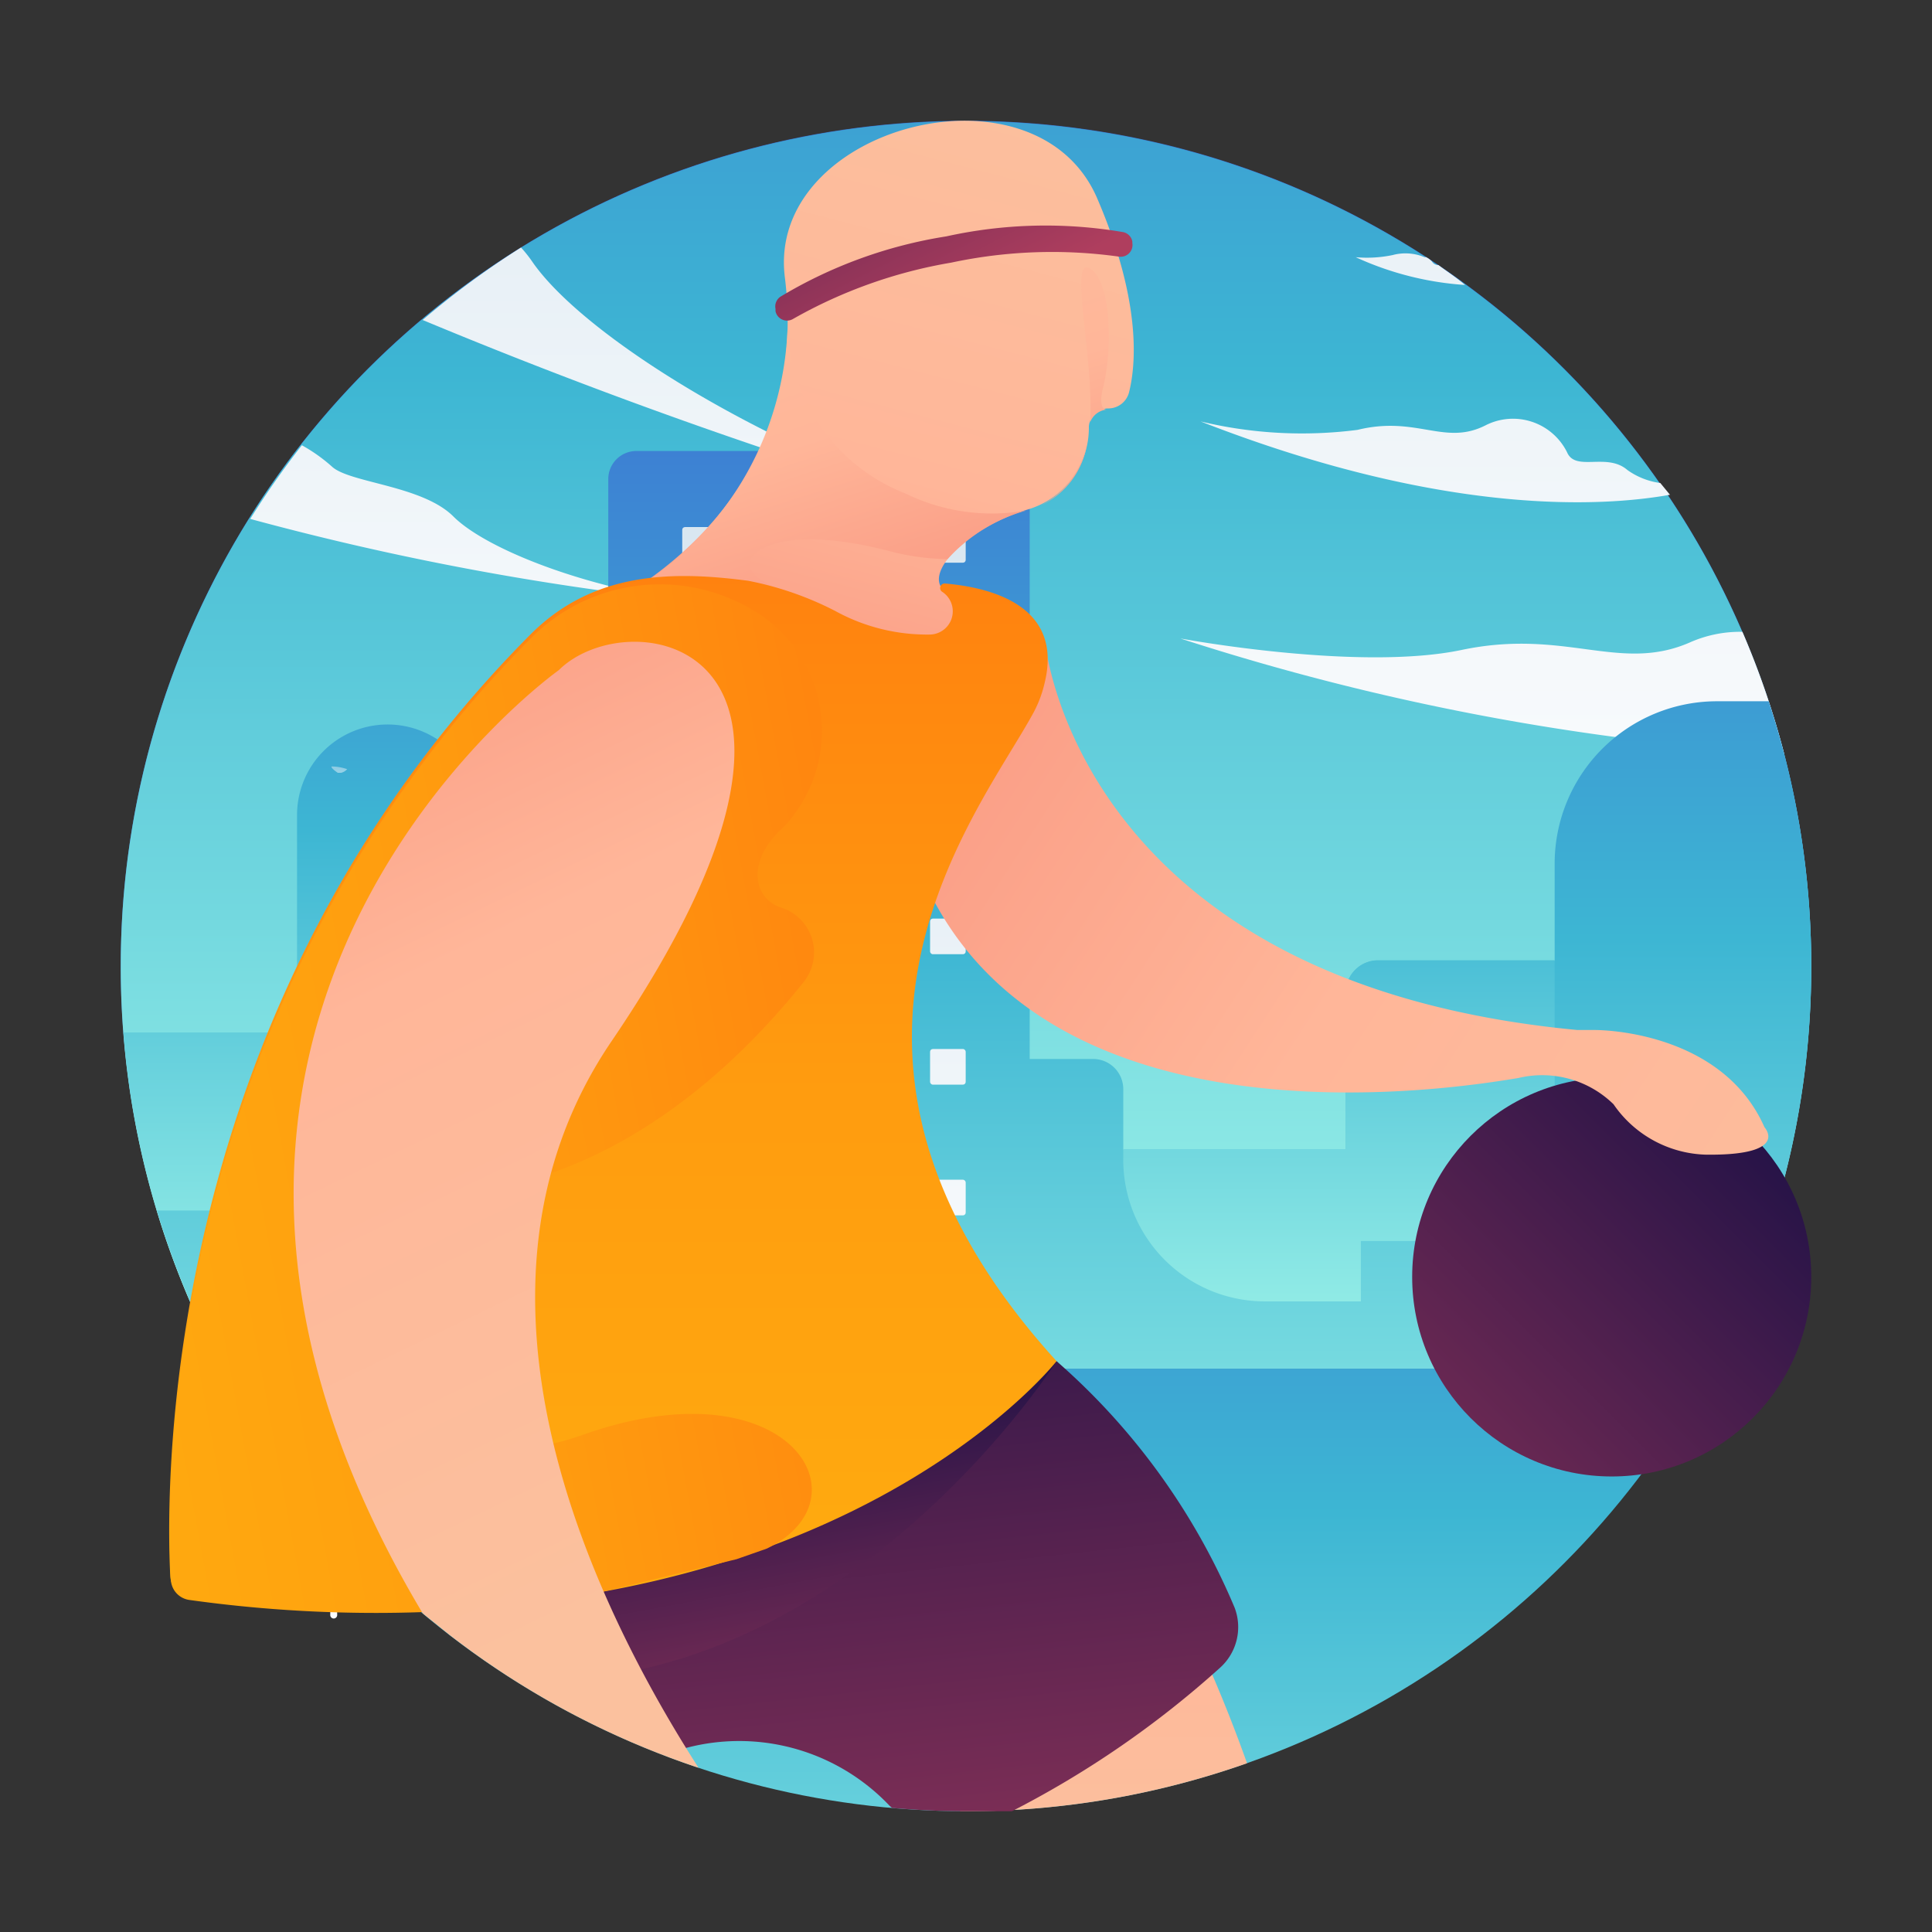<svg xmlns="http://www.w3.org/2000/svg" xmlns:xlink="http://www.w3.org/1999/xlink" viewBox="0 0 64 64"><rect x="0" y="0" width="64" height="64" fill="#333333" stroke="none"/><defs><style>.cls-1{isolation:isolate;}.cls-2{fill:url(#linear-gradient);}.cls-3{fill:url(#linear-gradient-2);}.cls-4{fill:url(#linear-gradient-3);}.cls-5{fill:url(#linear-gradient-4);}.cls-6{fill:url(#linear-gradient-5);}.cls-7{fill:url(#linear-gradient-6);}.cls-8{fill:url(#linear-gradient-7);}.cls-9{fill:url(#linear-gradient-8);}.cls-10{fill:url(#linear-gradient-9);}.cls-11{fill:url(#linear-gradient-10);}.cls-12{fill:url(#linear-gradient-11);}.cls-13{fill:url(#linear-gradient-12);}.cls-14{fill:url(#linear-gradient-13);}.cls-15{fill:url(#linear-gradient-14);}.cls-16{fill:url(#linear-gradient-15);}.cls-17{fill:url(#linear-gradient-16);}.cls-18{fill:url(#linear-gradient-67);}.cls-19{opacity:0.49;mix-blend-mode:color-burn;fill:url(#linear-gradient-68);}.cls-20{fill:url(#linear-gradient-69);}.cls-21{fill:url(#linear-gradient-70);}.cls-22{fill:url(#linear-gradient-71);}.cls-23{fill:url(#linear-gradient-72);}.cls-24{fill:url(#linear-gradient-73);}.cls-25{fill:url(#linear-gradient-74);}.cls-26{fill:url(#linear-gradient-75);}.cls-27{fill:url(#linear-gradient-76);}.cls-28{fill:url(#linear-gradient-77);}.cls-29{fill:url(#linear-gradient-78);}.cls-30{fill:url(#linear-gradient-79);}.cls-31{fill:url(#linear-gradient-80);}.cls-32{fill:url(#linear-gradient-81);}.cls-33{fill:url(#linear-gradient-82);}.cls-34{fill:url(#linear-gradient-83);}.cls-35{fill:url(#linear-gradient-84);}</style><linearGradient id="linear-gradient" x1="32" y1="72.69" x2="32" y2="29.33" gradientUnits="userSpaceOnUse"><stop offset="0.02" stop-color="#97efe7"/><stop offset="0.52" stop-color="#3db6d3"/><stop offset="1" stop-color="#3d6fd3"/></linearGradient><linearGradient id="linear-gradient-2" x1="32" y1="43.5" x2="32" y2="-16.36" xlink:href="#linear-gradient"/><linearGradient id="linear-gradient-3" x1="22.71" y1="29.11" x2="22.71" y2="-23.81" gradientUnits="userSpaceOnUse"><stop offset="0" stop-color="#fff"/><stop offset="0.84" stop-color="#cddfec"/></linearGradient><linearGradient id="linear-gradient-4" x1="15.49" y1="29.95" x2="15.49" y2="-22.06" xlink:href="#linear-gradient-3"/><linearGradient id="linear-gradient-5" x1="49.1" y1="34.85" x2="49.1" y2="-42.43" xlink:href="#linear-gradient-3"/><linearGradient id="linear-gradient-6" x1="47.49" y1="35.09" x2="47.49" y2="-43.57" xlink:href="#linear-gradient-3"/><linearGradient id="linear-gradient-7" x1="409.38" y1="35.09" x2="409.38" y2="-43.58" gradientTransform="translate(-376.22)" xlink:href="#linear-gradient-3"/><linearGradient id="linear-gradient-8" x1="407.26" y1="35.09" x2="407.26" y2="-43.58" gradientTransform="translate(-376.22)" xlink:href="#linear-gradient-3"/><linearGradient id="linear-gradient-9" x1="46.71" y1="34.1" x2="46.71" y2="-41.64" xlink:href="#linear-gradient-3"/><linearGradient id="linear-gradient-10" x1="19.59" y1="44.15" x2="19.59" y2="12.12" xlink:href="#linear-gradient"/><linearGradient id="linear-gradient-11" x1="32.6" y1="54.55" x2="32.6" y2="9.48" xlink:href="#linear-gradient"/><linearGradient id="linear-gradient-12" x1="399.41" y1="48.78" x2="399.41" y2="-0.28" gradientTransform="translate(-376.22)" xlink:href="#linear-gradient-3"/><linearGradient id="linear-gradient-13" x1="401.46" y1="48.78" x2="401.46" y2="-0.28" gradientTransform="translate(-376.22)" xlink:href="#linear-gradient-3"/><linearGradient id="linear-gradient-14" x1="403.51" y1="48.78" x2="403.51" y2="-0.28" gradientTransform="translate(-376.22)" xlink:href="#linear-gradient-3"/><linearGradient id="linear-gradient-15" x1="405.56" y1="48.78" x2="405.56" y2="-0.28" gradientTransform="translate(-376.22)" xlink:href="#linear-gradient-3"/><linearGradient id="linear-gradient-16" x1="407.62" y1="48.78" x2="407.62" y2="-0.28" gradientTransform="translate(-376.22)" xlink:href="#linear-gradient-3"/><linearGradient id="linear-gradient-67" x1="420.57" y1="44.87" x2="420.57" y2="14.91" gradientTransform="translate(-376.22)" xlink:href="#linear-gradient"/><linearGradient id="linear-gradient-68" x1="387.51" y1="25.69" x2="387.51" y2="25.13" gradientTransform="translate(-376.22)" xlink:href="#linear-gradient-3"/><linearGradient id="linear-gradient-69" x1="387.43" y1="56.25" x2="387.43" y2="35.53" gradientTransform="translate(-376.22)" gradientUnits="userSpaceOnUse"><stop offset="0" stop-color="#7ff1a4"/><stop offset="0.52" stop-color="#2fbca4"/><stop offset="1" stop-color="#2f7da4"/></linearGradient><linearGradient id="linear-gradient-70" x1="-13967.84" y1="54.56" x2="-13967.84" y2="37.99" gradientTransform="matrix(-1, 0, 0, 1, -13956.87, 0)" xlink:href="#linear-gradient-3"/><linearGradient id="linear-gradient-71" x1="32.64" y1="0.66" x2="24.61" y2="31.54" gradientUnits="userSpaceOnUse"><stop offset="0" stop-color="#fbc19e"/><stop offset="0.48" stop-color="#ffb699"/><stop offset="1" stop-color="#f47e6d"/></linearGradient><linearGradient id="linear-gradient-72" x1="32.7" y1="0.49" x2="40.12" y2="23.53" xlink:href="#linear-gradient-71"/><linearGradient id="linear-gradient-73" x1="22.64" y1="3.72" x2="30.07" y2="26.77" xlink:href="#linear-gradient-71"/><linearGradient id="linear-gradient-74" x1="29.49" y1="1.52" x2="36.91" y2="24.57" xlink:href="#linear-gradient-71"/><linearGradient id="linear-gradient-75" x1="30.55" y1="1.18" x2="37.97" y2="24.22" xlink:href="#linear-gradient-71"/><linearGradient id="linear-gradient-76" x1="38.5" y1="57.2" x2="64.75" y2="30.95" gradientUnits="userSpaceOnUse"><stop offset="0" stop-color="#af3e5e"/><stop offset="0.96" stop-color="#000741"/></linearGradient><linearGradient id="linear-gradient-77" x1="70.59" y1="50.79" x2="15.08" y2="14.64" xlink:href="#linear-gradient-71"/><linearGradient id="linear-gradient-78" x1="31.33" y1="61.79" x2="31.33" y2="44.07" xlink:href="#linear-gradient-71"/><linearGradient id="linear-gradient-79" x1="28.37" y1="73.16" x2="23.65" y2="30.1" xlink:href="#linear-gradient-76"/><linearGradient id="linear-gradient-80" x1="25.72" y1="62.36" x2="22.07" y2="42.57" xlink:href="#linear-gradient-76"/><linearGradient id="linear-gradient-81" x1="20.27" y1="76.29" x2="20.27" y2="-5.47" gradientUnits="userSpaceOnUse"><stop offset="0.01" stop-color="#ffc00f"/><stop offset="0.49" stop-color="#ff9c0f"/><stop offset="1" stop-color="#ff5d0f"/></linearGradient><linearGradient id="linear-gradient-82" x1="-20.63" y1="43.64" x2="53.73" y2="29.97" xlink:href="#linear-gradient-81"/><linearGradient id="linear-gradient-83" x1="25.16" y1="51.2" x2="5.28" y2="10.04" xlink:href="#linear-gradient-71"/><linearGradient id="linear-gradient-84" x1="32.2" y1="10.35" x2="23.88" y2="-6.01" xlink:href="#linear-gradient-76"/></defs><title>basketball</title><g class="cls-1"><g id="Layer_1" data-name="Layer 1"><circle class="cls-2" cx="32" cy="32" r="28"/><path class="cls-3" d="M4,32A27.87,27.87,0,0,0,7.37,45.33H56.63A28,28,0,1,0,4,32Z"/><path class="cls-4" d="M31.46,16.82C24.82,14.6,19.25,11,17.64,8.68a4.34,4.34,0,0,0-.38-.48A28.08,28.08,0,0,0,14,10.6,177.1,177.1,0,0,0,31.46,16.82Z"/><path class="cls-5" d="M22.73,19.91c-3.55-.49-6.68-1.77-7.71-2.8S11.59,16,11,15.46a5.47,5.47,0,0,0-1-.71,28.05,28.05,0,0,0-1.71,2.44A93.24,93.24,0,0,0,22.73,19.91Z"/><path class="cls-6" d="M57.72,20.93a4.1,4.1,0,0,0-1.76.36c-2.32,1-4.11-.48-7.54.24s-9.32-.38-9.32-.38a81.33,81.33,0,0,0,20,3.81A27.78,27.78,0,0,0,57.72,20.93Z"/><path class="cls-7" d="M55,16a2.42,2.42,0,0,1-1.09-.43c-.68-.59-1.72.07-2-.59a2,2,0,0,0-2.7-.89c-1.36.69-2.28-.33-4.24.15a14.37,14.37,0,0,1-5.2-.28c8.12,3.17,13.37,2.82,15.55,2.43Z"/><path class="cls-8" d="M30.37,8.64S34.15,9.9,36,9.57a5.71,5.71,0,0,1-1.5-.73,1.93,1.93,0,0,0-1.79-.37c-.41.25-.57-.36-1-.13A4.58,4.58,0,0,1,30.37,8.64Z"/><path class="cls-9" d="M28.25,19.85s3.78,1.26,5.58.93a5.71,5.71,0,0,1-1.5-.73,1.93,1.93,0,0,0-1.79-.37c-.41.25-.57-.36-1-.13A4.58,4.58,0,0,1,28.25,19.85Z"/><path class="cls-10" d="M47.65,8.78a.24.24,0,0,1-.21-.11.59.59,0,0,0-.2-.15l-.05,0a1.64,1.64,0,0,0-1.06-.07,4.18,4.18,0,0,1-1.22.07,10.29,10.29,0,0,0,3.62.92C48.23,9.18,47.94,9,47.65,8.78Z"/><path class="cls-11" d="M34.48,38.63H18v-7H15.84V27a3,3,0,0,0-6,0v7.2H4.09A27.83,27.83,0,0,0,7.37,45.33H35.1Z"/><path class="cls-12" d="M60,32a28,28,0,0,0-1.41-8.77H56.88a5.38,5.38,0,0,0-5.38,5.38v3.21H45.65a1.07,1.07,0,0,0-1.07,1.07v5.19H37.21v-2a1,1,0,0,0-1-1h-2.1V15.87a.93.93,0,0,0-.93-.93H21.08a.93.93,0,0,0-.93.93V42H10.47V40.1H5.2a27.83,27.83,0,0,0,2.18,5.23H56.63A27.87,27.87,0,0,0,60,32Z"/><rect class="cls-13" x="22.6" y="17.46" width="1.18" height="1.18" rx="0.09" ry="0.09"/><rect class="cls-14" x="24.65" y="17.46" width="1.18" height="1.18" rx="0.09" ry="0.09"/><rect class="cls-15" x="26.7" y="17.46" width="1.18" height="1.18" rx="0.09" ry="0.09"/><rect class="cls-16" x="28.75" y="17.46" width="1.18" height="1.18" rx="0.09" ry="0.09"/><rect class="cls-17" x="30.81" y="17.46" width="1.18" height="1.18" rx="0.09" ry="0.09"/><rect class="cls-13" x="22.6" y="19.63" width="1.18" height="1.18" rx="0.09" ry="0.09"/><rect class="cls-14" x="24.65" y="19.63" width="1.18" height="1.18" rx="0.09" ry="0.09"/><rect class="cls-15" x="26.7" y="19.63" width="1.18" height="1.18" rx="0.09" ry="0.09"/><rect class="cls-16" x="28.75" y="19.63" width="1.18" height="1.18" rx="0.09" ry="0.09"/><rect class="cls-17" x="30.81" y="19.63" width="1.18" height="1.18" rx="0.09" ry="0.09"/><rect class="cls-13" x="22.6" y="21.79" width="1.18" height="1.18" rx="0.09" ry="0.09"/><rect class="cls-14" x="24.65" y="21.79" width="1.18" height="1.18" rx="0.09" ry="0.09"/><rect class="cls-15" x="26.7" y="21.79" width="1.18" height="1.18" rx="0.09" ry="0.09"/><rect class="cls-16" x="28.75" y="21.79" width="1.18" height="1.18" rx="0.09" ry="0.09"/><rect class="cls-17" x="30.81" y="21.79" width="1.18" height="1.18" rx="0.09" ry="0.09"/><rect class="cls-13" x="22.6" y="23.95" width="1.18" height="1.18" rx="0.09" ry="0.09"/><rect class="cls-14" x="24.65" y="23.95" width="1.18" height="1.18" rx="0.09" ry="0.09"/><rect class="cls-15" x="26.7" y="23.95" width="1.18" height="1.18" rx="0.09" ry="0.09"/><rect class="cls-16" x="28.75" y="23.95" width="1.18" height="1.18" rx="0.09" ry="0.09"/><rect class="cls-17" x="30.81" y="23.95" width="1.18" height="1.18" rx="0.09" ry="0.09"/><rect class="cls-13" x="22.6" y="26.11" width="1.18" height="1.18" rx="0.09" ry="0.09"/><rect class="cls-14" x="24.65" y="26.11" width="1.18" height="1.18" rx="0.09" ry="0.09"/><rect class="cls-15" x="26.7" y="26.11" width="1.18" height="1.18" rx="0.09" ry="0.09"/><rect class="cls-16" x="28.75" y="26.11" width="1.18" height="1.18" rx="0.09" ry="0.09"/><rect class="cls-17" x="30.81" y="26.11" width="1.18" height="1.18" rx="0.09" ry="0.09"/><rect class="cls-13" x="22.6" y="28.27" width="1.18" height="1.18" rx="0.09" ry="0.09"/><rect class="cls-14" x="24.65" y="28.27" width="1.18" height="1.18" rx="0.09" ry="0.09"/><rect class="cls-15" x="26.7" y="28.27" width="1.18" height="1.18" rx="0.09" ry="0.09"/><rect class="cls-16" x="28.75" y="28.27" width="1.18" height="1.18" rx="0.09" ry="0.09"/><rect class="cls-17" x="30.81" y="28.27" width="1.18" height="1.18" rx="0.09" ry="0.09"/><rect class="cls-13" x="22.6" y="30.43" width="1.18" height="1.18" rx="0.09" ry="0.09"/><rect class="cls-14" x="24.65" y="30.43" width="1.18" height="1.18" rx="0.09" ry="0.09"/><rect class="cls-15" x="26.7" y="30.43" width="1.18" height="1.18" rx="0.09" ry="0.09"/><rect class="cls-16" x="28.75" y="30.43" width="1.18" height="1.18" rx="0.09" ry="0.09"/><rect class="cls-17" x="30.81" y="30.43" width="1.18" height="1.18" rx="0.09" ry="0.09"/><rect class="cls-13" x="22.6" y="32.59" width="1.18" height="1.18" rx="0.09" ry="0.09"/><rect class="cls-14" x="24.65" y="32.59" width="1.18" height="1.18" rx="0.09" ry="0.09"/><rect class="cls-15" x="26.7" y="32.59" width="1.18" height="1.18" rx="0.09" ry="0.09"/><rect class="cls-16" x="28.75" y="32.59" width="1.18" height="1.18" rx="0.09" ry="0.09"/><rect class="cls-17" x="30.81" y="32.59" width="1.18" height="1.18" rx="0.09" ry="0.09"/><rect class="cls-13" x="22.6" y="34.75" width="1.18" height="1.18" rx="0.09" ry="0.09"/><rect class="cls-14" x="24.65" y="34.75" width="1.18" height="1.18" rx="0.09" ry="0.09"/><rect class="cls-15" x="26.7" y="34.75" width="1.18" height="1.18" rx="0.09" ry="0.09"/><rect class="cls-16" x="28.75" y="34.75" width="1.18" height="1.18" rx="0.09" ry="0.09"/><rect class="cls-17" x="30.81" y="34.75" width="1.18" height="1.18" rx="0.09" ry="0.09"/><rect class="cls-13" x="22.6" y="36.92" width="1.18" height="1.18" rx="0.09" ry="0.09"/><rect class="cls-14" x="24.65" y="36.92" width="1.18" height="1.18" rx="0.09" ry="0.09"/><rect class="cls-15" x="26.7" y="36.92" width="1.18" height="1.18" rx="0.09" ry="0.09"/><rect class="cls-16" x="28.75" y="36.92" width="1.18" height="1.18" rx="0.09" ry="0.09"/><rect class="cls-17" x="30.81" y="36.92" width="1.18" height="1.18" rx="0.09" ry="0.09"/><rect class="cls-13" x="22.6" y="39.08" width="1.18" height="1.18" rx="0.09" ry="0.09"/><rect class="cls-14" x="24.65" y="39.08" width="1.18" height="1.18" rx="0.09" ry="0.09"/><rect class="cls-15" x="26.7" y="39.08" width="1.18" height="1.18" rx="0.09" ry="0.09"/><rect class="cls-16" x="28.75" y="39.08" width="1.18" height="1.18" rx="0.09" ry="0.09"/><rect class="cls-17" x="30.81" y="39.08" width="1.18" height="1.18" rx="0.09" ry="0.09"/><path class="cls-18" d="M45.65,31.81a1.07,1.07,0,0,0-1.07,1.07v5.19H37.21v.27a4.69,4.69,0,0,0,4.69,4.77h3.18v-2H51.5V31.81Z"/><path class="cls-19" d="M11,25.39c-.07,0,.05.12.19.21h0l.11,0a.39.39,0,0,0,.2-.12A1.58,1.58,0,0,0,11,25.39Z"/><path class="cls-20" d="M7.27,45.6a2.2,2.2,0,0,1,1.6-2.12.92.92,0,0,0,.62-.63,2.2,2.2,0,0,1,4.3.42,2.23,2.23,0,0,1,0,.5.88.88,0,0,0,.39.85A2.2,2.2,0,0,1,14.5,48a1.43,1.43,0,0,0-.33.46,1.56,1.56,0,0,1-1.44,1h-.2a1.57,1.57,0,0,0-1,.2,2.2,2.2,0,0,1-3.34-1.88v0a.77.77,0,0,0-.23-.56A2.19,2.19,0,0,1,7.27,45.6Z"/><path class="cls-21" d="M9.53,46.41c0,.07,0,.14.06.21a.69.69,0,0,0,.26.33l.19.1.33.16,0-.06c0-.07,0-.14-.06-.21l-.11-.43.13.42c0,.07,0,.14.06.21l0,.09h0a0,0,0,0,1,0,0h0l0,0a.69.69,0,0,0,.16.15l.19.1.35.17,0-2,0,2.6.2-.1a.75.75,0,0,0,.22-.15.68.68,0,0,0,.15-.23s0-.08,0-.13a.28.28,0,0,1,.09-.12.3.3,0,0,1,.13-.06l.13,0a.31.31,0,0,0,.18-.19c0-.18.09-.36.13-.54,0,.18-.08.36-.12.54a.33.33,0,0,1-.19.2l-.13,0a.27.27,0,0,0-.12.06.25.25,0,0,0-.07.11s0,.09,0,.13a.72.72,0,0,1-.15.24.8.8,0,0,1-.23.17l-.22.12.08,5.2h0a.11.11,0,0,1-.23,0l.08-5.81-.37-.2-.19-.11a.72.72,0,0,1-.16-.16l0,0h0L10,47.09,9.84,47a.72.72,0,0,1-.26-.35c0-.07,0-.14-.06-.21L9.41,46Z"/><path class="cls-22" d="M19.55,20.32S27,17.26,26,9.19c-.63-5,8.32-7.36,10.35-2.61C37.82,10,37.63,12.09,37.4,13a.71.71,0,0,1-.69.53h0a.64.64,0,0,0-.64.6,2.82,2.82,0,0,1-2,2.74c-2.32.68-4,2.65-2.23,2.9s.29,6.49-.19,6.78-5.06,6-5.06,6"/><path class="cls-23" d="M36.11,14a.64.64,0,0,1,.55-.43c-.15,0-.25-.21-.12-.73.29-1.11.32-3.45-.42-3.94S36.25,11.9,36.11,14Z"/><path class="cls-24" d="M29.55,18.28a7.84,7.84,0,0,0,1.84.24A5.55,5.55,0,0,1,34,16.91a6.52,6.52,0,0,1-4-.56,6.14,6.14,0,0,1-3.91-5.52h0a10.57,10.57,0,0,1-5.39,8.88l0,0h5.6s-1.61-.51-1.46-1.09S26.45,17.45,29.55,18.28Z"/><path class="cls-25" d="M34.34,16.8l.12-.05Z"/><path class="cls-26" d="M34.48,16.74a2.68,2.68,0,0,0,1.52-2A2.92,2.92,0,0,1,34.48,16.74Z"/><circle id="_Path_" data-name="&lt;Path&gt;" class="cls-27" cx="53.39" cy="42.3" r="6.61"/><path id="_Path_2" data-name="&lt;Path&gt;" class="cls-28" d="M34.62,21.26s1,11.29,17.63,12.86l.55,0c.86,0,4.36.3,5.65,3.22,0,0,.87.94-1.93.91a3.84,3.84,0,0,1-3.07-1.67,3.38,3.38,0,0,0-3.15-.87c-2.22.37-15.87,2.54-19.8-6.79Z"/><path class="cls-29" d="M34.06,45.58l-3.33-.45-9.38,6.53C25.59,52.84,29,56,31.81,60H32a27.94,27.94,0,0,0,9.31-1.59C38.19,49.66,34.06,45.58,34.06,45.58Z"/><path class="cls-30" d="M35,45.09a45,45,0,0,1-23.81,5.59A28,28,0,0,0,22,58.14a6.86,6.86,0,0,1,7.47,1.68l.08.07c.81.07,1.64.11,2.47.11.5,0,1,0,1.5,0a32.18,32.18,0,0,0,6.88-4.74,1.81,1.81,0,0,0,.5-2A22.3,22.3,0,0,0,35,45.09Z"/><path class="cls-31" d="M11.15,50.68a28.13,28.13,0,0,0,6,5l.95,0C28.41,55.47,35,45.09,35,45.09A45,45,0,0,1,11.15,50.68Z"/><path class="cls-32" d="M34.24,23.6a3.92,3.92,0,0,0,.37-1c.61-2.55-1.81-3.14-3.3-3.27a.15.15,0,0,0-.09.28h0a.77.77,0,0,1-.42,1.41h0a6.3,6.3,0,0,1-3.13-.78,10.78,10.78,0,0,0-2.88-1c-2.56-.34-5.15-.29-7.21,1.77-12.22,12.27-12.1,28-11.94,31.2a.71.71,0,0,0,.62.67C26.74,55.64,35,45.09,35,45.09,25.74,34.9,32.43,26.94,34.24,23.6Z"/><path class="cls-33" d="M19.31,47.53C12,50.15,7.6,40.95,16.21,39.4c4.58-.82,8.12-4,10.42-6.88a1.56,1.56,0,0,0-.77-2.46c-.91-.31-1.12-1.51,0-2.57l.17-.17a4.64,4.64,0,0,0-1.14-7.14,6,6,0,0,0-7.29.95c-12.22,12.27-12.1,28-11.94,31.2a.71.71,0,0,0,.61.67,44.64,44.64,0,0,0,12.91-.08l5.22-1.27,1-.35C28.85,49.64,26.11,45.12,19.31,47.53Z"/><path class="cls-34" d="M18.51,22.2S2.23,33.74,14,53.44l.07.06.81.65a27.92,27.92,0,0,0,8.26,4.41C20,53.67,14.45,43,20.28,34.46,29.22,21.29,20.91,19.82,18.51,22.2Z"/><path class="cls-35" d="M25.69,10.31a.39.39,0,0,0,.59.25,16,16,0,0,1,5.23-1.86,16,16,0,0,1,5.55-.2.39.39,0,0,0,.45-.45V8a.39.39,0,0,0-.3-.31,15.26,15.26,0,0,0-5.86.14,15.26,15.26,0,0,0-5.5,2,.39.39,0,0,0-.16.4Z"/></g></g></svg>